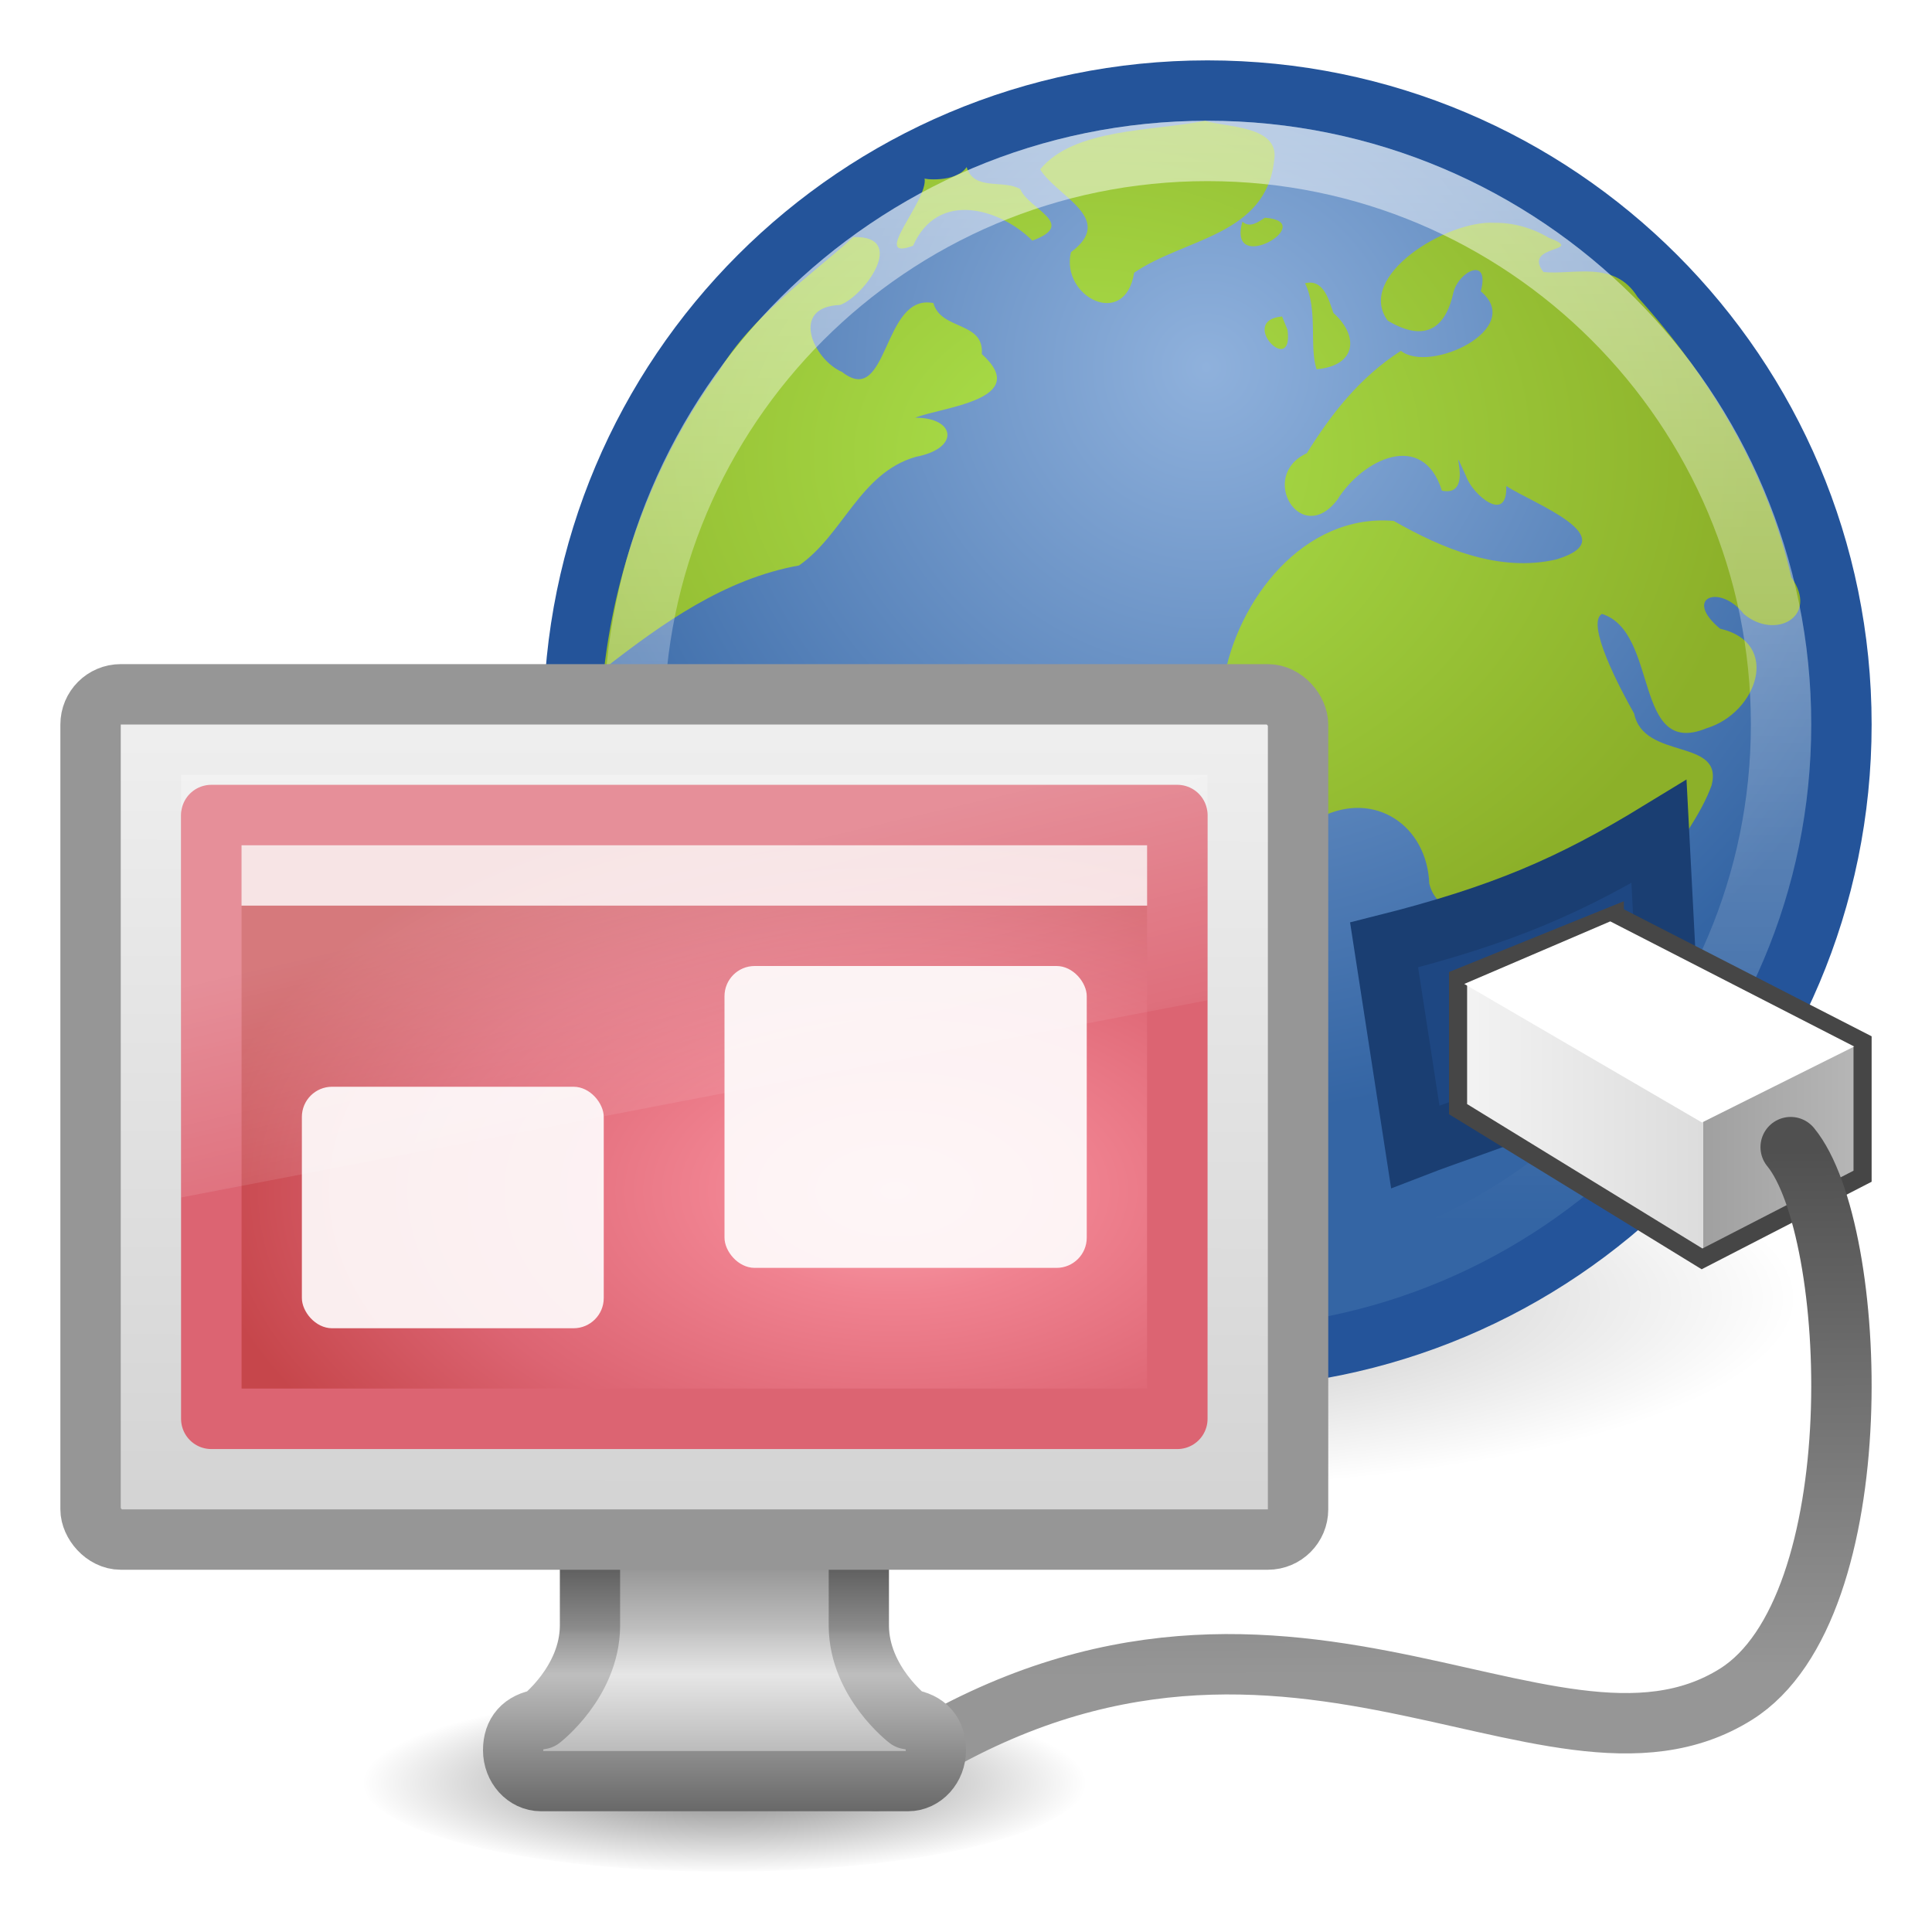 <?xml version="1.0" encoding="UTF-8" standalone="no"?>
<!-- Created with Inkscape (http://www.inkscape.org/) -->
<svg
   xmlns:dc="http://purl.org/dc/elements/1.1/"
   xmlns:cc="http://creativecommons.org/ns#"
   xmlns:rdf="http://www.w3.org/1999/02/22-rdf-syntax-ns#"
   xmlns:svg="http://www.w3.org/2000/svg"
   xmlns="http://www.w3.org/2000/svg"
   xmlns:xlink="http://www.w3.org/1999/xlink"
   xmlns:sodipodi="http://sodipodi.sourceforge.net/DTD/sodipodi-0.dtd"
   xmlns:inkscape="http://www.inkscape.org/namespaces/inkscape"
   version="1.1"
   width="32"
   height="32"
   id="svg7324"
   sodipodi:version="0.32"
   inkscape:version="0.46"
   sodipodi:docname="application-x-vnc.svg"
   inkscape:output_extension="org.inkscape.output.svg.inkscape">
  <sodipodi:namedview
     inkscape:window-height="781"
     inkscape:window-width="1440"
     inkscape:pageshadow="2"
     inkscape:pageopacity="0.0"
     guidetolerance="10.0"
     gridtolerance="10.0"
     objecttolerance="10.0"
     borderopacity="1.0"
     bordercolor="#666666"
     pagecolor="#ffffff"
     id="base"
     showgrid="false"
     inkscape:zoom="3.890625"
     inkscape:cx="16"
     inkscape:cy="16"
     inkscape:window-x="0"
     inkscape:window-y="24"
     inkscape:current-layer="svg7324" />
  <defs
     id="defs7326">
    <linearGradient
       id="linearGradient3269">
      <stop
         id="stop3271"
         style="stop-color:#787878;stop-opacity:1"
         offset="0" />
      <stop
         id="stop3273"
         style="stop-color:#bebebe;stop-opacity:1"
         offset="0.344" />
      <stop
         id="stop3275"
         style="stop-color:#c8c8c8;stop-opacity:1"
         offset="0.373" />
      <stop
         id="stop3277"
         style="stop-color:#e6e6e6;stop-opacity:1"
         offset="0.49" />
      <stop
         id="stop3279"
         style="stop-color:#8c8c8c;stop-opacity:1"
         offset="1" />
    </linearGradient>
    <linearGradient
       id="linearGradient3257">
      <stop
         id="stop3259"
         style="stop-color:#3c3c3c;stop-opacity:1"
         offset="0" />
      <stop
         id="stop3261"
         style="stop-color:#8c8c8c;stop-opacity:1"
         offset="0.348" />
      <stop
         id="stop3263"
         style="stop-color:#969696;stop-opacity:1"
         offset="0.366" />
      <stop
         id="stop3265"
         style="stop-color:#bebebe;stop-opacity:1"
         offset="0.494" />
      <stop
         id="stop3267"
         style="stop-color:#5a5a5a;stop-opacity:1"
         offset="1" />
    </linearGradient>
    <linearGradient
       id="linearGradient3696">
      <stop
         id="stop3698"
         style="stop-color:#969696;stop-opacity:1"
         offset="0" />
      <stop
         id="stop3700"
         style="stop-color:#505050;stop-opacity:1"
         offset="1" />
    </linearGradient>
    <linearGradient
       id="linearGradient3855">
      <stop
         id="stop3857"
         style="stop-color:#f5f5f5;stop-opacity:1"
         offset="0" />
      <stop
         id="stop3859"
         style="stop-color:#dcdcdc;stop-opacity:1"
         offset="0.556" />
      <stop
         id="stop3861"
         style="stop-color:#a0a0a0;stop-opacity:1"
         offset="0.556" />
      <stop
         id="stop3863"
         style="stop-color:#bebebe;stop-opacity:1"
         offset="1" />
    </linearGradient>
    <linearGradient
       id="linearGradient8918">
      <stop
         id="stop8920"
         style="stop-color:#abe14b;stop-opacity:1"
         offset="0" />
      <stop
         id="stop8922"
         style="stop-color:#8cb029;stop-opacity:1"
         offset="1" />
    </linearGradient>
    <filter
       color-interpolation-filters="sRGB"
       id="filter14190">
      <feGaussianBlur
         stdDeviation="0.789"
         id="feGaussianBlur14192" />
    </filter>
    <linearGradient
       id="linearGradient6602">
      <stop
         id="stop6604"
         style="stop-color:white;stop-opacity:1"
         offset="0" />
      <stop
         id="stop6606"
         style="stop-color:white;stop-opacity:0"
         offset="1" />
    </linearGradient>
    <linearGradient
       id="linearGradient6592">
      <stop
         id="stop6594"
         style="stop-color:white;stop-opacity:0.275"
         offset="0" />
      <stop
         id="stop6596"
         style="stop-color:white;stop-opacity:0"
         offset="1" />
    </linearGradient>
    <linearGradient
       id="linearGradient6544">
      <stop
         id="stop6546"
         style="stop-color:#f0f0f0;stop-opacity:1"
         offset="0" />
      <stop
         id="stop6548"
         style="stop-color:#d2d2d2;stop-opacity:1"
         offset="1" />
    </linearGradient>
    <linearGradient
       id="linearGradient10691">
      <stop
         id="stop10693"
         style="stop-color:black;stop-opacity:1"
         offset="0" />
      <stop
         id="stop10695"
         style="stop-color:black;stop-opacity:0"
         offset="1" />
    </linearGradient>
    <linearGradient
       id="linearGradient8647">
      <stop
         id="stop8649"
         style="stop-color:#8fb1dc;stop-opacity:1"
         offset="0" />
      <stop
         id="stop8651"
         style="stop-color:#3465a4;stop-opacity:1"
         offset="1" />
    </linearGradient>
    <radialGradient
       cx="26.443"
       cy="11.03"
       r="15.5"
       fx="26.443"
       fy="11.03"
       id="radialGradient4496"
       xlink:href="#linearGradient8918"
       gradientUnits="userSpaceOnUse"
       gradientTransform="matrix(1.013,-0.012,0.01,0.812,-0.154,3.738)" />
    <linearGradient
       x1="12.938"
       y1="8.438"
       x2="15.25"
       y2="19.812"
       id="linearGradient2915"
       xlink:href="#linearGradient6592"
       gradientUnits="userSpaceOnUse"
       gradientTransform="matrix(0.405,0,0,0.467,1.786,11.434)" />
    <linearGradient
       x1="20.147"
       y1="-0"
       x2="20.104"
       y2="31.983"
       id="linearGradient2931"
       xlink:href="#linearGradient6544"
       gradientUnits="userSpaceOnUse"
       gradientTransform="matrix(0.426,0,0,0.452,1.27,11.267)" />
    <linearGradient
       x1="321.578"
       y1="86.05"
       x2="321.578"
       y2="96.245"
       id="linearGradient2937"
       xlink:href="#linearGradient3269"
       gradientUnits="userSpaceOnUse"
       gradientTransform="matrix(0.41,0,0,0.513,-119.323,-18.968)" />
    <linearGradient
       x1="22.452"
       y1="30.05"
       x2="22.452"
       y2="40.186"
       id="linearGradient2939"
       xlink:href="#linearGradient3257"
       gradientUnits="userSpaceOnUse"
       gradientTransform="matrix(0.412,0,0,0.513,2.116,9.757)" />
    <linearGradient
       x1="46.224"
       y1="41.508"
       x2="46.164"
       y2="29.439"
       id="linearGradient2951"
       xlink:href="#linearGradient3696"
       gradientUnits="userSpaceOnUse"
       gradientTransform="matrix(0.679,0,0,0.719,-0.432,-2.13)" />
    <linearGradient
       x1="136.311"
       y1="29.457"
       x2="147.194"
       y2="29.457"
       id="linearGradient2954"
       xlink:href="#linearGradient3855"
       gradientUnits="userSpaceOnUse"
       gradientTransform="matrix(0.714,0,0,0.742,-73.436,-3.131)" />
    <linearGradient
       x1="29.5"
       y1="-1.773"
       x2="29.5"
       y2="31.525"
       id="linearGradient2963"
       xlink:href="#linearGradient6602"
       gradientUnits="userSpaceOnUse"
       gradientTransform="matrix(0.633,0,0,0.633,1.317,0.283)" />
    <radialGradient
       cx="6.703"
       cy="73.616"
       r="7.228"
       fx="6.703"
       fy="73.616"
       id="radialGradient2968"
       xlink:href="#linearGradient10691"
       gradientUnits="userSpaceOnUse"
       gradientTransform="matrix(0.83,0,0,0.208,6.436,14.224)" />
    <radialGradient
       cx="62.2"
       cy="-8.726"
       r="9.755"
       fx="62.2"
       fy="-8.726"
       id="radialGradient2971"
       xlink:href="#linearGradient8647"
       gradientUnits="userSpaceOnUse"
       gradientTransform="matrix(1.273,0,0,1.273,-59.199,17.194)" />
    <radialGradient
       cx="16.537"
       cy="31.564"
       r="16.336"
       fx="16.537"
       fy="31.564"
       id="radialGradient2974"
       xlink:href="#linearGradient10691"
       gradientUnits="userSpaceOnUse" />
    <radialGradient
       r="9.755"
       fy="-8.726"
       fx="62.2"
       cy="-8.726"
       cx="62.2"
       gradientTransform="matrix(1.94,0,0,1.94,-91.185,26.415)"
       gradientUnits="userSpaceOnUse"
       id="radialGradient3294"
       xlink:href="#linearGradient8647"
       inkscape:collect="always" />
    <radialGradient
       r="7.228"
       fy="73.616"
       fx="6.703"
       cy="73.616"
       cx="6.703"
       gradientTransform="matrix(1.11,0,0,0.279,10.562,23.463)"
       gradientUnits="userSpaceOnUse"
       id="radialGradient3291"
       xlink:href="#linearGradient10691"
       inkscape:collect="always" />
    <linearGradient
       y2="31.525"
       x2="29.5"
       y1="-1.773"
       x1="29.5"
       gradientUnits="userSpaceOnUse"
       id="linearGradient3286"
       xlink:href="#linearGradient6602"
       inkscape:collect="always" />
    <linearGradient
       y2="24.782"
       x2="151.506"
       y1="25.485"
       x1="135.059"
       gradientTransform="matrix(1.135,0.383,-0.381,1.132,-110.422,-58.018)"
       gradientUnits="userSpaceOnUse"
       id="linearGradient3283"
       xlink:href="#linearGradient8090"
       inkscape:collect="always" />
    <linearGradient
       y2="26.142"
       x2="137.043"
       y1="26.582"
       x1="139.814"
       gradientTransform="matrix(1.135,0.383,-0.381,1.132,-110.422,-58.018)"
       gradientUnits="userSpaceOnUse"
       id="linearGradient3280"
       xlink:href="#linearGradient8090"
       inkscape:collect="always" />
    <linearGradient
       y2="29.457"
       x2="147.194"
       y1="29.457"
       x1="136.311"
       gradientTransform="matrix(1.034,0,0,1.003,-105.132,-0.546)"
       gradientUnits="userSpaceOnUse"
       id="linearGradient3276"
       xlink:href="#linearGradient3855"
       inkscape:collect="always" />
    <linearGradient
       y2="29.439"
       x2="46.164"
       y1="41.508"
       x1="46.224"
       gradientUnits="userSpaceOnUse"
       id="linearGradient3273"
       xlink:href="#linearGradient3696"
       inkscape:collect="always" />
    <linearGradient
       y2="25.092"
       x2="39.727"
       y1="27.865"
       x1="43.774"
       gradientTransform="matrix(0.973,0,0,0.823,4.703157e-2,3.963)"
       gradientUnits="userSpaceOnUse"
       id="linearGradient3268"
       xlink:href="#linearGradient13130"
       inkscape:collect="always" />
    <linearGradient
       y2="24.55"
       x2="39.48"
       y1="26.509"
       x1="43.223"
       gradientTransform="matrix(1.012,0,0,1.003,-0.688,-0.167)"
       gradientUnits="userSpaceOnUse"
       id="linearGradient3264"
       xlink:href="#linearGradient6602"
       inkscape:collect="always" />
    <linearGradient
       y2="39.15"
       x2="22.452"
       y1="30.05"
       x1="22.452"
       gradientTransform="matrix(0.647,0,0,0.769,2.466,14.885)"
       gradientUnits="userSpaceOnUse"
       id="linearGradient3261"
       xlink:href="#linearGradient4910"
       inkscape:collect="always" />
    <linearGradient
       y2="95.149"
       x2="321.578"
       y1="86.05"
       x1="321.578"
       gradientTransform="matrix(0.645,0,0,0.769,-188.427,-28.202)"
       gradientUnits="userSpaceOnUse"
       id="linearGradient3259"
       xlink:href="#linearGradient4922"
       inkscape:collect="always" />
    <radialGradient
       r="8"
       fy="38.641"
       fx="24"
       cy="38.641"
       cx="24"
       gradientTransform="matrix(1.143,-3.1440305e-8,0,0.438,-9.43,27.069)"
       gradientUnits="userSpaceOnUse"
       id="radialGradient3256"
       xlink:href="#linearGradient6602"
       inkscape:collect="always" />
    <linearGradient
       y2="31.983"
       x2="20.104"
       y1="-0"
       x1="20.147"
       gradientTransform="matrix(0.661,0,0,0.678,2.144,17.15)"
       gradientUnits="userSpaceOnUse"
       id="linearGradient3253"
       xlink:href="#linearGradient6544"
       inkscape:collect="always" />
    <radialGradient
       r="20"
       fy="-0.646"
       fx="5.969"
       cy="-0.646"
       cx="5.969"
       gradientTransform="matrix(1.015,-5.26693e-3,1.75944e-3,0.351,0.385,21.744)"
       gradientUnits="userSpaceOnUse"
       id="radialGradient3245"
       xlink:href="#linearGradient6602"
       inkscape:collect="always" />
    <linearGradient
       y2="19.812"
       x2="15.25"
       y1="8.438"
       x1="12.938"
       gradientTransform="matrix(0.667,0,0,0.733,2,16.8)"
       gradientUnits="userSpaceOnUse"
       id="linearGradient3237"
       xlink:href="#linearGradient6592"
       inkscape:collect="always" />
    <linearGradient
       y2="2.876"
       x2="10.014"
       y1="44.96"
       x1="10.014"
       gradientTransform="matrix(0.572,0,0,0.41,4.274,18.244)"
       gradientUnits="userSpaceOnUse"
       id="linearGradient3215"
       xlink:href="#linearGradient3332-412-419-652-471"
       inkscape:collect="always" />
    <radialGradient
       r="23"
       fy="-2.064"
       fx="26.617"
       cy="-2.064"
       cx="26.617"
       gradientTransform="matrix(-1.0870538e-8,-0.484,0.835,0,25.16,42.885)"
       gradientUnits="userSpaceOnUse"
       id="radialGradient3213"
       xlink:href="#linearGradient3242-593-605-251-305"
       inkscape:collect="always" />
    <linearGradient
       id="linearGradient3242-593-605-251-305">
      <stop
         id="stop2749"
         style="stop-color:#f9a1ac;stop-opacity:1"
         offset="0" />
      <stop
         id="stop2751"
         style="stop-color:#f08290;stop-opacity:1"
         offset="0.262" />
      <stop
         id="stop2829"
         style="stop-color:#dc6472;stop-opacity:1"
         offset="0.661" />
      <stop
         id="stop2831"
         style="stop-color:#c6464b;stop-opacity:1"
         offset="1" />
    </linearGradient>
    <linearGradient
       id="linearGradient3332-412-419-652-471">
      <stop
         id="stop2759"
         style="stop-color:#dc6472;stop-opacity:1"
         offset="0" />
      <stop
         id="stop2761"
         style="stop-color:#dc6472;stop-opacity:1"
         offset="1" />
    </linearGradient>
    <radialGradient
       gradientUnits="userSpaceOnUse"
       xlink:href="#linearGradient10691"
       id="radialGradient3743"
       fy="31.564"
       fx="16.537"
       r="16.336"
       cy="31.564"
       cx="16.537" />
    <linearGradient
       id="linearGradient8090">
      <stop
         offset="0"
         style="stop-color:#214e90;stop-opacity:1"
         id="stop8092" />
      <stop
         offset="1"
         style="stop-color:#0d1f3a;stop-opacity:1"
         id="stop8094" />
    </linearGradient>
    <linearGradient
       id="linearGradient13130">
      <stop
         offset="0"
         style="stop-color:#616161;stop-opacity:1"
         id="stop13132" />
      <stop
         offset="1"
         style="stop-color:black;stop-opacity:0"
         id="stop13134" />
    </linearGradient>
    <linearGradient
       id="linearGradient4910">
      <stop
         offset="0"
         style="stop-color:#3c3c3c;stop-opacity:1"
         id="stop4912" />
      <stop
         offset="0.306"
         style="stop-color:#8c8c8c;stop-opacity:1"
         id="stop4914" />
      <stop
         offset="0.371"
         style="stop-color:#969696;stop-opacity:1"
         id="stop4916" />
      <stop
         offset="0.499"
         style="stop-color:#bebebe;stop-opacity:1"
         id="stop4918" />
      <stop
         offset="1"
         style="stop-color:#5a5a5a;stop-opacity:1"
         id="stop4920" />
    </linearGradient>
    <linearGradient
       id="linearGradient4922">
      <stop
         offset="0"
         style="stop-color:#787878;stop-opacity:1"
         id="stop4924" />
      <stop
         offset="0.336"
         style="stop-color:#bebebe;stop-opacity:1"
         id="stop4926" />
      <stop
         offset="0.392"
         style="stop-color:#c8c8c8;stop-opacity:1"
         id="stop4928" />
      <stop
         offset="0.505"
         style="stop-color:#e6e6e6;stop-opacity:1"
         id="stop4930" />
      <stop
         offset="1"
         style="stop-color:#8c8c8c;stop-opacity:1"
         id="stop4932" />
    </linearGradient>
    <radialGradient
       inkscape:collect="always"
       xlink:href="#linearGradient8918"
       id="radialGradient3026"
       gradientUnits="userSpaceOnUse"
       gradientTransform="matrix(1.013,-1.211102e-2,1.021048e-2,0.812,-0.154,3.738)"
       cx="26.443"
       cy="11.03"
       fx="26.443"
       fy="11.03"
       r="15.5" />
    <linearGradient
       inkscape:collect="always"
       xlink:href="#linearGradient6592"
       id="linearGradient3029"
       gradientUnits="userSpaceOnUse"
       gradientTransform="matrix(0.667,0,0,0.733,-54.562,24.607)"
       x1="12.938"
       y1="8.438"
       x2="15.25"
       y2="19.812" />
    <radialGradient
       inkscape:collect="always"
       xlink:href="#linearGradient6602"
       id="radialGradient3037"
       gradientUnits="userSpaceOnUse"
       gradientTransform="matrix(1.015,-5.26693e-3,1.75944e-3,0.351,-74.683,31.865)"
       cx="5.969"
       cy="-0.646"
       fx="5.969"
       fy="-0.646"
       r="20" />
    <radialGradient
       inkscape:collect="always"
       xlink:href="#linearGradient3242-593-605-251-305"
       id="radialGradient3040"
       gradientUnits="userSpaceOnUse"
       gradientTransform="matrix(0,-0.29,0.501,0,15.856,27.443)"
       cx="26.617"
       cy="-2.064"
       fx="26.617"
       fy="-2.064"
       r="23" />
    <linearGradient
       inkscape:collect="always"
       xlink:href="#linearGradient3332-412-419-652-471"
       id="linearGradient3042"
       gradientUnits="userSpaceOnUse"
       gradientTransform="matrix(0.343,0,0,0.246,3.321,12.675)"
       x1="10.014"
       y1="44.96"
       x2="10.014"
       y2="2.876" />
    <linearGradient
       inkscape:collect="always"
       xlink:href="#linearGradient6544"
       id="linearGradient3045"
       gradientUnits="userSpaceOnUse"
       gradientTransform="matrix(0.661,0,0,0.678,-64.313,10.307)"
       x1="20.147"
       y1="-0"
       x2="20.104"
       y2="31.983" />
    <radialGradient
       inkscape:collect="always"
       xlink:href="#linearGradient6602"
       id="radialGradient3048"
       gradientUnits="userSpaceOnUse"
       gradientTransform="matrix(1.143,-3.1440305e-8,0,0.438,-75.887,20.226)"
       cx="24"
       cy="38.641"
       fx="24"
       fy="38.641"
       r="8" />
    <linearGradient
       inkscape:collect="always"
       xlink:href="#linearGradient4922"
       id="linearGradient3051"
       gradientUnits="userSpaceOnUse"
       gradientTransform="matrix(0.645,0,0,0.769,-254.884,-35.045)"
       x1="321.578"
       y1="86.05"
       x2="321.578"
       y2="95.149" />
    <linearGradient
       inkscape:collect="always"
       xlink:href="#linearGradient4910"
       id="linearGradient3053"
       gradientUnits="userSpaceOnUse"
       gradientTransform="matrix(0.647,0,0,0.769,-63.992,8.042)"
       x1="22.452"
       y1="30.05"
       x2="22.452"
       y2="39.15" />
    <linearGradient
       inkscape:collect="always"
       xlink:href="#linearGradient6602"
       id="linearGradient3056"
       gradientUnits="userSpaceOnUse"
       gradientTransform="matrix(1.012,0,0,1.003,-67.145,-7.011)"
       x1="43.223"
       y1="26.509"
       x2="39.48"
       y2="24.55" />
    <linearGradient
       inkscape:collect="always"
       xlink:href="#linearGradient13130"
       id="linearGradient3060"
       gradientUnits="userSpaceOnUse"
       gradientTransform="matrix(0.973,0,0,0.823,-66.41,-2.88)"
       x1="43.774"
       y1="27.865"
       x2="39.727"
       y2="25.092" />
    <linearGradient
       inkscape:collect="always"
       xlink:href="#linearGradient3696"
       id="linearGradient3065"
       gradientUnits="userSpaceOnUse"
       x1="46.224"
       y1="41.508"
       x2="46.164"
       y2="29.439"
       gradientTransform="translate(-66.457,-6.843)" />
    <linearGradient
       inkscape:collect="always"
       xlink:href="#linearGradient3855"
       id="linearGradient3068"
       gradientUnits="userSpaceOnUse"
       gradientTransform="matrix(1.034,0,0,1.003,-171.589,-7.389)"
       x1="136.311"
       y1="29.457"
       x2="147.194"
       y2="29.457" />
    <linearGradient
       inkscape:collect="always"
       xlink:href="#linearGradient8090"
       id="linearGradient3072"
       gradientUnits="userSpaceOnUse"
       gradientTransform="matrix(1.135,0.383,-0.381,1.132,-176.879,-64.861)"
       x1="139.814"
       y1="26.582"
       x2="137.043"
       y2="26.142" />
    <linearGradient
       inkscape:collect="always"
       xlink:href="#linearGradient8090"
       id="linearGradient3074"
       gradientUnits="userSpaceOnUse"
       gradientTransform="matrix(1.135,0.383,-0.381,1.132,-176.879,-64.861)"
       x1="135.059"
       y1="25.485"
       x2="151.506"
       y2="24.782" />
    <linearGradient
       inkscape:collect="always"
       xlink:href="#linearGradient6602"
       id="linearGradient3077"
       gradientUnits="userSpaceOnUse"
       x1="29.5"
       y1="-1.773"
       x2="29.5"
       y2="31.525"
       gradientTransform="translate(-66.457,-6.843)" />
    <radialGradient
       inkscape:collect="always"
       xlink:href="#linearGradient10691"
       id="radialGradient3082"
       gradientUnits="userSpaceOnUse"
       gradientTransform="matrix(1.11,0,0,0.279,-55.896,16.619)"
       cx="6.703"
       cy="73.616"
       fx="6.703"
       fy="73.616"
       r="7.228" />
    <radialGradient
       inkscape:collect="always"
       xlink:href="#linearGradient8647"
       id="radialGradient3085"
       gradientUnits="userSpaceOnUse"
       gradientTransform="matrix(1.94,0,0,1.94,-157.642,19.572)"
       cx="62.2"
       cy="-8.726"
       fx="62.2"
       fy="-8.726"
       r="9.755" />
  </defs>
  <path
     d="m 32.872,31.564 a 16.336,16.336 0 1 1 -32.671,0 16.336,16.336 0 1 1 32.671,0 z"
     transform="matrix(0.658,0,0,0.192,8.114,15.441)"
     id="path7005"
     style="opacity:0.5;fill:url(#radialGradient2974);fill-opacity:1;fill-rule:nonzero;stroke:none;filter:url(#filter14190)" />
  <path
     d="M 30.5,12 C 30.5,17.799 25.799,22.5 20,22.5 14.201,22.5 9.5,17.799 9.5,12 9.5,6.201 14.201,1.5 20,1.5 25.799,1.5 30.5,6.201 30.5,12 l 0,0 z"
     id="path6495"
     style="fill:url(#radialGradient2971);fill-opacity:1;fill-rule:nonzero;stroke:#24549a;stroke-width:1;stroke-miterlimit:4;stroke-opacity:1;stroke-dasharray:none" />
  <path
     d="M 18,29.5 C 18,30.328 15.314,31 12,31 8.686,31 6,30.328 6,29.5 6,28.672 8.686,28 12,28 15.314,28 18,28.672 18,29.5 l 0,0 z"
     id="path2589"
     style="opacity:0.5;fill:url(#radialGradient2968);fill-opacity:1;fill-rule:nonzero;stroke:none;stroke-width:0.8;marker:none;visibility:visible;display:inline;overflow:visible" />
  <g
     transform="matrix(0.713,0,0,0.72,-1.137,-1.403)"
     id="g7013">
    <path
       d="m 29.589,4.728 c -1.242,0.244 -3.044,0.168 -3.831,1.117 0.389,0.627 1.769,1.129 0.715,1.905 -0.246,1.022 1.255,1.789 1.468,0.472 1.167,-0.795 3.075,-0.848 3.255,-2.602 0.119,-0.781 -1.112,-0.737 -1.605,-0.892 z m 0.867,2.319 c -0.366,1.283 1.811,0.004 0.523,-0.09 -0.149,0.096 -0.35,0.247 -0.523,0.09 z M 24.05,5.792 c -0.253,0.377 -1.054,0.275 -0.978,0.258 0.099,0.5 -1.288,1.935 -0.266,1.551 0.575,-1.284 2.015,-0.86 2.771,-0.117 1.06,-0.387 -0.089,-0.721 -0.281,-1.184 -0.391,-0.231 -1.074,0.052 -1.246,-0.508 z m 12.254,1.282 c -1.104,-0.062 -3.222,1.228 -2.474,2.249 0.829,0.493 1.336,0.223 1.527,-0.644 0.126,-0.5 0.855,-0.844 0.637,-0.03 1.039,0.867 -1.189,1.9 -1.856,1.37 -0.962,0.615 -1.616,1.45 -2.186,2.356 -1.139,0.52 -0.141,2.171 0.709,1.071 0.586,-0.938 1.989,-1.609 2.429,-0.21 0.833,0.171 0.067,-1.408 0.563,-0.331 0.148,0.425 0.966,1.11 0.932,0.223 0.583,0.387 2.82,1.195 1.163,1.69 -1.323,0.304 -2.647,-0.248 -3.777,-0.886 -2.094,-0.177 -3.642,1.826 -3.952,3.686 -0.266,1.325 0.568,3.544 2.247,3.134 1.266,-0.636 2.48,0.191 2.531,1.524 0.203,0.797 1.113,0.631 1.715,0.906 1.125,0.331 2.25,0.662 3.375,0.993 -0.627,-1.585 0.972,-2.793 1.468,-4.159 0.289,-1.1 -1.571,-0.567 -1.799,-1.652 -0.339,-0.592 -1.126,-2.076 -0.748,-2.293 1.335,0.414 0.716,3.33 2.429,2.631 1.173,-0.35 1.747,-1.966 0.315,-2.291 -0.872,-0.718 -0.004,-1.042 0.552,-0.338 0.72,0.604 1.759,0.068 1.103,-0.844 C 42.655,12.812 41.304,10.609 39.635,8.78 39.1,7.922 38.134,8.281 37.449,8.206 36.94,7.562 38.478,7.757 37.57,7.417 37.19,7.192 36.747,7.068 36.304,7.074 z m -14.884,0.327 c -1.092,0.975 -2.342,1.804 -3.117,3.075 -1.473,2.006 -2.386,4.397 -2.674,6.854 1.35,-1.041 2.804,-2.068 4.526,-2.373 1.029,-0.706 1.413,-2.131 2.717,-2.5 1.04,-0.196 0.914,-0.906 -0.016,-0.899 0.619,-0.248 2.724,-0.41 1.546,-1.465 0.059,-0.759 -0.95,-0.54 -1.124,-1.172 -1.194,-0.238 -1.034,2.432 -2.123,1.584 -0.67,-0.288 -1.221,-1.499 -0.044,-1.541 0.566,-0.204 1.579,-1.598 0.31,-1.562 z m 10.491,1.064 c 0.306,0.614 0.093,1.465 0.268,1.978 0.913,-0.078 1.004,-0.749 0.39,-1.297 -0.103,-0.291 -0.226,-0.789 -0.657,-0.681 z m -0.532,0.764 c -1.047,0.088 0.272,1.422 0.125,0.305 l -0.059,-0.14 -0.067,-0.165 z"
       id="path7015"
       style="fill:url(#radialGradient4496);fill-opacity:1;fill-rule:nonzero;stroke:none" />
  </g>
  <path
     d="M 29.5,12 C 29.5,17.247 25.246,21.5 20,21.5 14.753,21.5 10.5,17.246 10.5,12 c 0,-5.247 4.253,-9.5 9.5,-9.5 5.246,0 9.5,4.253 9.5,9.5 l 0,0 z"
     id="path6495-2"
     style="opacity:0.6;fill:none;stroke:url(#linearGradient2963);stroke-width:1;stroke-miterlimit:4;stroke-dasharray:none" />
  <path
     d="m 27.647,17.031 c -1.169,0.991 -3.101,1.534 -4.206,1.962 L 22.925,15.651 c 1.968,-0.495 3.101,-0.989 4.553,-1.876 l 0.169,3.255 z"
     id="path7111"
     style="fill:#1e4782;fill-opacity:1;fill-rule:evenodd;stroke:#1a3e72;stroke-width:1px;stroke-linecap:butt;stroke-linejoin:miter;stroke-opacity:1" />
  <path
     d="M 26.746,15.15 24.15,16.201 l 0,2.17 4.041,2.48 2.659,-1.369 0,-2.226 -4.104,-2.104 z"
     id="path8110"
     style="fill:url(#linearGradient2954);fill-opacity:1;fill-rule:evenodd;stroke:#464646;stroke-width:0.3;stroke-miterlimit:4;stroke-opacity:1;stroke-dasharray:none" />
  <path
     d="m 29.659,19 c 1.13,1.374 1.383,7.629 -0.906,9.062 C 25.604,30.034 21,25 14.5,29.5"
     id="path7035"
     style="fill:none;stroke:url(#linearGradient2951);stroke-width:1;stroke-linecap:round;stroke-linejoin:miter;stroke-miterlimit:4;stroke-opacity:1;stroke-dasharray:none" />
  <path
     d="m 30.712,17.334 -4.041,-2.073 -2.418,1.036 3.937,2.295 2.521,-1.258 z"
     id="path8108"
     style="fill:white;fill-opacity:1;fill-rule:evenodd;stroke:none" />
  <path
     d="m 9.772,23.346 c 0,0 0,3.59 0,3.59 -0.009,0.924 -0.811,1.539 -0.811,1.539 -0.308,0.045 -0.462,0.229 -0.462,0.513 0,0.284 0.208,0.513 0.462,0.513 l 6.078,0 c 0.254,0 0.462,-0.229 0.462,-0.513 0,-0.284 -0.153,-0.468 -0.462,-0.513 0,0 -0.805,-0.614 -0.814,-1.539 0,0 0,-3.59 0,-3.59 l -4.453,0 z"
     id="path4675"
     style="fill:url(#linearGradient2937);fill-opacity:1;stroke:url(#linearGradient2939);stroke-width:0.998;stroke-linecap:round;stroke-linejoin:round;stroke-miterlimit:4;stroke-opacity:1;stroke-dasharray:none;stroke-dashoffset:0.5;display:inline;enable-background:new" />
  <rect
     width="20"
     height="14"
     rx="0.5"
     ry="0.5"
     x="1.5"
     y="11.5"
     id="rect2722"
     style="fill:url(#linearGradient2931);fill-opacity:1;stroke:#969696;stroke-width:1;stroke-linecap:round;stroke-linejoin:round;stroke-miterlimit:4;stroke-opacity:1;stroke-dasharray:none;stroke-dashoffset:0.5" />
  <rect
     width="16"
     height="10"
     x="3.5"
     y="13.5"
     id="rect2716"
     style="fill:url(#radialGradient3040);fill-opacity:1;fill-rule:evenodd;stroke:url(#linearGradient3042);stroke-width:1.002;stroke-linecap:round;stroke-linejoin:round;stroke-miterlimit:4;stroke-opacity:1;stroke-dasharray:none;display:inline;enable-background:accumulate;opacity:1;color:#000000;marker:none;marker-start:none;marker-mid:none;marker-end:none;stroke-dashoffset:0;visibility:visible;overflow:visible" />
  <rect
     width="15"
     height="1"
     x="4"
     y="14"
     id="rect4934"
     style="opacity:0.8;fill:white;fill-opacity:1;stroke:none" />
  <rect
     width="5"
     height="4"
     rx="0.5"
     ry="0.5"
     x="5"
     y="18"
     id="rect4936"
     style="opacity:0.9;fill:white;fill-opacity:1;stroke:none" />
  <rect
     width="6"
     height="5"
     rx="0.5"
     ry="0.5"
     x="12"
     y="16"
     id="rect4936-2"
     style="opacity:0.9;fill:white;fill-opacity:1;stroke:none" />
  <path
     d="m 3,12.834 17,0 0,3.733 -17,3.267 0,-7 z"
     id="rect6588"
     style="fill:url(#linearGradient2915);fill-opacity:1;stroke:none" />
</svg>
